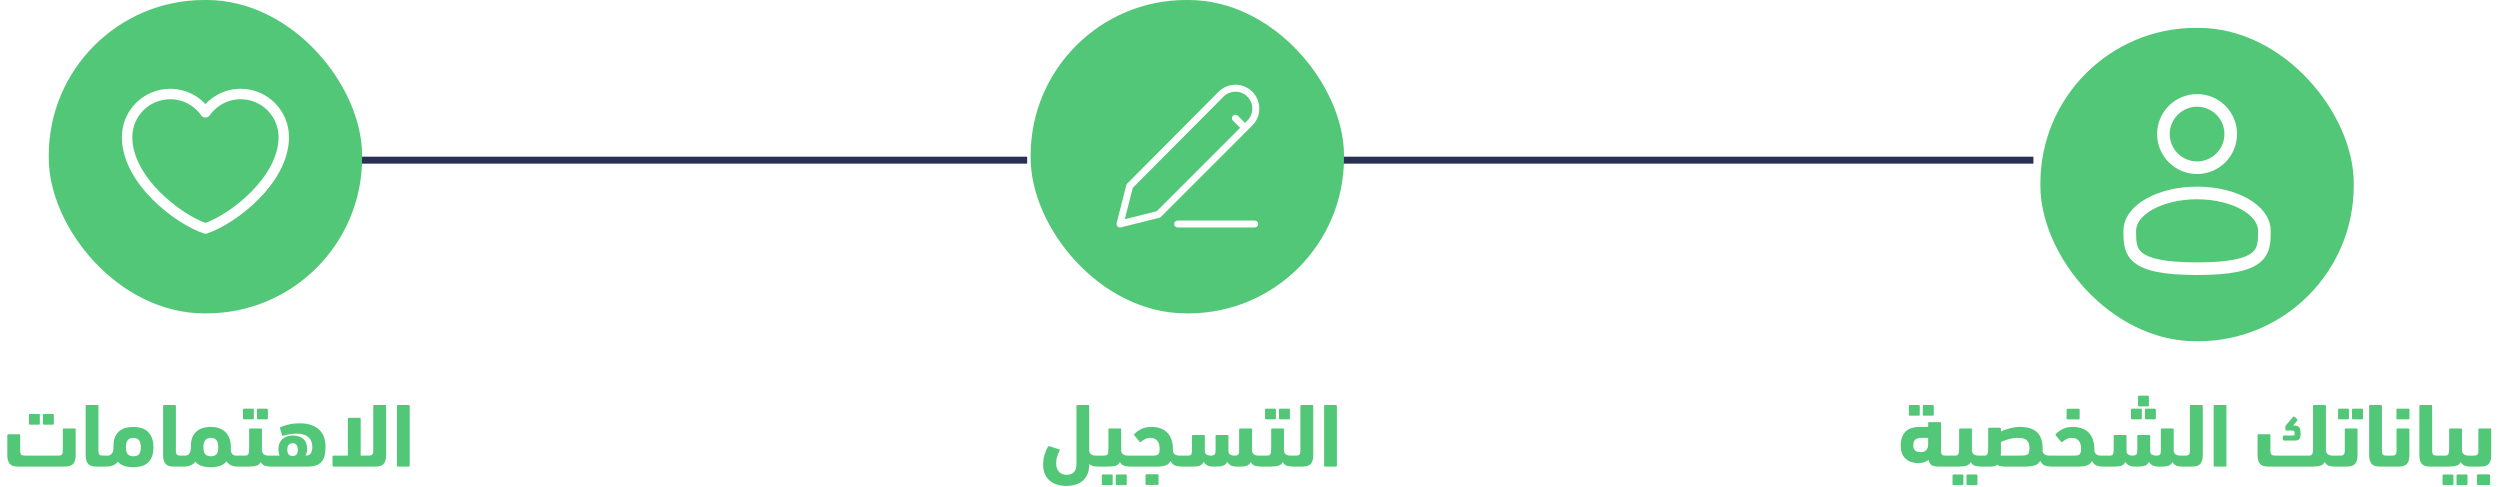 <svg width="359" height="70" viewBox="0 0 359 70" fill="none" xmlns="http://www.w3.org/2000/svg">
<path d="M192 23H292" stroke="#293056"/>
<path d="M51 23H147.5" stroke="#293056"/>
<path d="M274.244 59.694C274.157 59.694 274.114 59.651 274.114 59.564V58.29C274.114 58.203 274.157 58.16 274.244 58.16H275.544C275.63 58.16 275.674 58.203 275.674 58.29V59.564C275.674 59.651 275.63 59.694 275.544 59.694H274.244ZM276.246 59.694C276.159 59.694 276.116 59.651 276.116 59.564V58.29C276.116 58.203 276.159 58.16 276.246 58.16H277.559C277.645 58.16 277.689 58.203 277.689 58.29V59.564C277.689 59.651 277.645 59.694 277.559 59.694H276.246ZM276.883 61.306V60.747C276.883 60.66 276.926 60.617 277.013 60.617H278.599C278.685 60.617 278.729 60.66 278.729 60.747V64.738C278.729 64.998 278.776 65.18 278.872 65.284C278.976 65.379 279.136 65.427 279.353 65.427H279.756C280.102 65.427 280.276 65.691 280.276 66.22C280.276 66.523 280.232 66.731 280.146 66.844C280.068 66.948 279.938 67 279.756 67H278.404C277.979 67 277.645 66.935 277.403 66.805C277.169 66.666 277.013 66.411 276.935 66.038C276.744 66.194 276.523 66.311 276.272 66.389C276.02 66.467 275.756 66.506 275.479 66.506C275.141 66.506 274.816 66.458 274.504 66.363C274.2 66.268 273.932 66.12 273.698 65.921C273.464 65.722 273.277 65.462 273.139 65.141C273.009 64.82 272.944 64.43 272.944 63.971C272.944 63.451 273.017 63.022 273.165 62.684C273.321 62.337 273.52 62.064 273.763 61.865C274.014 61.657 274.296 61.514 274.608 61.436C274.928 61.349 275.253 61.306 275.583 61.306H276.883ZM275.804 64.933C276.133 64.933 276.393 64.842 276.584 64.66C276.783 64.469 276.883 64.175 276.883 63.776V62.879H275.843C275.513 62.879 275.249 62.957 275.05 63.113C274.85 63.269 274.751 63.555 274.751 63.971C274.751 64.326 274.85 64.578 275.05 64.725C275.249 64.864 275.5 64.933 275.804 64.933ZM280.514 69.665C280.428 69.665 280.384 69.622 280.384 69.535V68.261C280.384 68.174 280.428 68.131 280.514 68.131H281.814C281.901 68.131 281.944 68.174 281.944 68.261V69.535C281.944 69.622 281.901 69.665 281.814 69.665H280.514ZM282.516 69.665C282.43 69.665 282.386 69.622 282.386 69.535V68.261C282.386 68.174 282.43 68.131 282.516 68.131H283.829C283.916 68.131 283.959 68.174 283.959 68.261V69.535C283.959 69.622 283.916 69.665 283.829 69.665H282.516ZM281.333 61.657C281.333 61.57 281.377 61.527 281.463 61.527H283.036C283.123 61.527 283.166 61.57 283.166 61.657V64.725C283.184 64.942 283.275 65.115 283.439 65.245C283.613 65.366 283.851 65.427 284.154 65.427H284.453C284.627 65.427 284.757 65.488 284.843 65.609C284.93 65.73 284.973 65.93 284.973 66.207C284.973 66.736 284.8 67 284.453 67C284.124 67 283.838 66.961 283.595 66.883C283.353 66.805 283.149 66.627 282.984 66.35C282.846 66.627 282.638 66.805 282.36 66.883C282.092 66.961 281.719 67 281.242 67H279.903C279.73 67 279.6 66.948 279.513 66.844C279.427 66.731 279.383 66.528 279.383 66.233C279.383 65.938 279.427 65.73 279.513 65.609C279.591 65.488 279.721 65.427 279.903 65.427H280.709C280.987 65.427 281.16 65.349 281.229 65.193C281.299 65.028 281.333 64.751 281.333 64.361V61.657ZM285.5 61.553C285.5 61.466 285.544 61.423 285.63 61.423H287.203C287.29 61.423 287.333 61.466 287.333 61.553V61.943C287.732 61.77 288.165 61.622 288.633 61.501C289.101 61.371 289.591 61.306 290.102 61.306C291.16 61.306 291.961 61.557 292.507 62.06C293.053 62.563 293.326 63.356 293.326 64.439C293.326 64.491 293.326 64.543 293.326 64.595C293.326 64.647 293.322 64.695 293.313 64.738C293.331 64.946 293.426 65.115 293.599 65.245C293.773 65.366 294.011 65.427 294.314 65.427H294.6C294.774 65.427 294.904 65.488 294.99 65.609C295.077 65.73 295.12 65.93 295.12 66.207C295.12 66.736 294.947 67 294.6 67C294.228 67 293.903 66.948 293.625 66.844C293.357 66.731 293.144 66.51 292.988 66.181C292.798 66.51 292.52 66.731 292.156 66.844C291.801 66.948 291.324 67 290.726 67H288.217C288.087 67 287.949 67 287.801 67C287.663 66.991 287.528 66.978 287.398 66.961C287.268 66.944 287.151 66.918 287.047 66.883C286.943 66.848 286.87 66.796 286.826 66.727C286.679 66.848 286.51 66.926 286.319 66.961C286.129 66.987 285.89 67 285.604 67H284.447C284.274 67 284.144 66.948 284.057 66.844C283.971 66.731 283.927 66.523 283.927 66.22C283.927 65.891 283.966 65.678 284.044 65.583C284.122 65.479 284.257 65.427 284.447 65.427H284.967C285.097 65.427 285.197 65.401 285.266 65.349C285.344 65.288 285.396 65.21 285.422 65.115C285.457 65.02 285.479 64.903 285.487 64.764C285.496 64.625 285.5 64.474 285.5 64.309V61.553ZM289.751 62.879C289.318 62.879 288.889 62.94 288.464 63.061C288.048 63.182 287.671 63.317 287.333 63.464V64.92C287.333 65.015 287.329 65.106 287.32 65.193C287.32 65.271 287.316 65.349 287.307 65.427H289.881C290.202 65.427 290.462 65.418 290.661 65.401C290.869 65.384 291.03 65.34 291.142 65.271C291.255 65.202 291.329 65.093 291.363 64.946C291.407 64.799 291.428 64.595 291.428 64.335C291.428 64.101 291.402 63.893 291.35 63.711C291.298 63.529 291.207 63.377 291.077 63.256C290.956 63.126 290.787 63.031 290.57 62.97C290.354 62.909 290.081 62.879 289.751 62.879ZM296.892 60.227C296.805 60.227 296.762 60.184 296.762 60.097V58.823C296.762 58.736 296.805 58.693 296.892 58.693H298.504C298.59 58.693 298.634 58.736 298.634 58.823V60.097C298.634 60.184 298.59 60.227 298.504 60.227H296.892ZM295.189 62.346C295.492 62.043 295.834 61.796 296.216 61.605C296.606 61.406 297.078 61.306 297.633 61.306C298.205 61.306 298.686 61.388 299.076 61.553C299.474 61.718 299.795 61.947 300.038 62.242C300.289 62.528 300.471 62.87 300.584 63.269C300.696 63.659 300.753 64.084 300.753 64.543V64.751C300.779 64.959 300.87 65.124 301.026 65.245C301.19 65.366 301.424 65.427 301.728 65.427H302.027C302.2 65.427 302.33 65.488 302.417 65.609C302.503 65.73 302.547 65.93 302.547 66.207C302.547 66.736 302.373 67 302.027 67C301.663 67 301.346 66.952 301.078 66.857C300.809 66.753 300.588 66.536 300.415 66.207C300.241 66.519 299.994 66.731 299.674 66.844C299.362 66.948 298.989 67 298.556 67H294.604C294.43 67 294.3 66.944 294.214 66.831C294.127 66.71 294.084 66.51 294.084 66.233C294.084 65.956 294.123 65.752 294.201 65.622C294.279 65.492 294.413 65.427 294.604 65.427H297.828C298.036 65.427 298.205 65.414 298.335 65.388C298.465 65.353 298.564 65.301 298.634 65.232C298.712 65.154 298.764 65.054 298.79 64.933C298.824 64.803 298.842 64.643 298.842 64.452C298.842 64.235 298.82 64.032 298.777 63.841C298.733 63.65 298.66 63.486 298.556 63.347C298.452 63.2 298.313 63.087 298.14 63.009C297.975 62.922 297.767 62.879 297.516 62.879C297.238 62.879 296.991 62.935 296.775 63.048C296.558 63.152 296.359 63.286 296.177 63.451C296.116 63.512 296.055 63.516 295.995 63.464L295.228 62.541C295.15 62.463 295.137 62.398 295.189 62.346ZM309.908 67C309.57 67 309.293 66.939 309.076 66.818C308.868 66.688 308.708 66.519 308.595 66.311C308.474 66.58 308.288 66.762 308.036 66.857C307.794 66.952 307.46 67 307.035 67H306.528C306.19 67 305.913 66.939 305.696 66.818C305.48 66.688 305.315 66.519 305.202 66.311C305.081 66.588 304.899 66.775 304.656 66.87C304.414 66.957 304.071 67 303.629 67H302.069C301.896 67 301.766 66.952 301.679 66.857C301.593 66.753 301.549 66.558 301.549 66.272C301.549 65.969 301.593 65.752 301.679 65.622C301.757 65.492 301.887 65.427 302.069 65.427H302.94C303.192 65.427 303.352 65.366 303.421 65.245C303.491 65.115 303.525 64.881 303.525 64.543V62.593C303.525 62.506 303.569 62.463 303.655 62.463H305.241C305.328 62.463 305.371 62.506 305.371 62.593V64.725C305.371 65.002 305.458 65.189 305.631 65.284C305.805 65.379 305.995 65.427 306.203 65.427C306.368 65.427 306.498 65.41 306.593 65.375C306.697 65.34 306.771 65.288 306.814 65.219C306.858 65.15 306.884 65.059 306.892 64.946C306.91 64.825 306.918 64.677 306.918 64.504V62.593C306.918 62.506 306.962 62.463 307.048 62.463H308.634C308.721 62.463 308.764 62.506 308.764 62.593V64.712C308.764 65.007 308.851 65.202 309.024 65.297C309.206 65.384 309.41 65.427 309.635 65.427C309.8 65.427 309.926 65.41 310.012 65.375C310.099 65.34 310.164 65.288 310.207 65.219C310.251 65.141 310.277 65.046 310.285 64.933C310.294 64.812 310.298 64.664 310.298 64.491V61.657C310.298 61.57 310.342 61.527 310.428 61.527H312.014C312.101 61.527 312.144 61.57 312.144 61.657V64.725C312.162 64.942 312.253 65.115 312.417 65.245C312.591 65.366 312.829 65.427 313.132 65.427H313.431C313.605 65.427 313.735 65.488 313.821 65.609C313.908 65.73 313.951 65.93 313.951 66.207C313.951 66.736 313.778 67 313.431 67C313.102 67 312.816 66.961 312.573 66.883C312.331 66.805 312.127 66.627 311.962 66.35C311.841 66.601 311.663 66.775 311.429 66.87C311.195 66.957 310.927 67 310.623 67H309.908ZM306.138 60.214C306.052 60.214 306.008 60.171 306.008 60.084V58.81C306.008 58.723 306.052 58.68 306.138 58.68H307.438C307.525 58.68 307.568 58.723 307.568 58.81V60.084C307.568 60.171 307.525 60.214 307.438 60.214H306.138ZM308.14 60.214C308.054 60.214 308.01 60.171 308.01 60.084V58.81C308.01 58.723 308.054 58.68 308.14 58.68H309.453C309.54 58.68 309.583 58.723 309.583 58.81V60.084C309.583 60.171 309.54 60.214 309.453 60.214H308.14ZM307.152 58.355C307.066 58.355 307.022 58.312 307.022 58.225V56.951C307.022 56.864 307.066 56.821 307.152 56.821H308.452C308.539 56.821 308.582 56.864 308.582 56.951V58.225C308.582 58.312 308.539 58.355 308.452 58.355H307.152ZM313.393 67C313.219 67 313.089 66.97 313.003 66.909C312.916 66.848 312.873 66.727 312.873 66.545C312.873 66.441 312.886 66.324 312.912 66.194C312.929 66.064 312.959 65.943 313.003 65.83C313.037 65.717 313.089 65.622 313.159 65.544C313.219 65.466 313.297 65.427 313.393 65.427H313.848C314.064 65.427 314.22 65.379 314.316 65.284C314.42 65.18 314.472 64.998 314.472 64.738V58.29C314.472 58.203 314.515 58.16 314.602 58.16H316.188C316.274 58.16 316.318 58.203 316.318 58.29V65.362C316.318 65.925 316.201 66.341 315.967 66.61C315.733 66.87 315.343 67 314.797 67H313.393ZM319.713 66.87C319.713 66.957 319.669 67 319.583 67H318.01C317.923 67 317.88 66.957 317.88 66.87V58.29C317.88 58.203 317.923 58.16 318.01 58.16H319.583C319.669 58.16 319.713 58.203 319.713 58.29V66.87ZM332.155 58.29C332.155 58.203 332.198 58.16 332.285 58.16H333.871C333.957 58.16 334.001 58.203 334.001 58.29V64.725C334.018 64.942 334.109 65.115 334.274 65.245C334.447 65.366 334.685 65.427 334.989 65.427H335.275C335.448 65.427 335.578 65.488 335.665 65.609C335.751 65.73 335.795 65.93 335.795 66.207C335.795 66.736 335.621 67 335.275 67C334.954 67 334.672 66.961 334.43 66.883C334.187 66.805 333.983 66.627 333.819 66.35C333.68 66.61 333.481 66.783 333.221 66.87C332.961 66.957 332.597 67 332.129 67H325.707C325.161 67 324.771 66.87 324.537 66.61C324.303 66.341 324.186 65.925 324.186 65.362V62.489C324.186 62.402 324.229 62.359 324.316 62.359H325.902C325.988 62.359 326.032 62.402 326.032 62.489V64.738C326.032 64.903 326.049 65.033 326.084 65.128C326.127 65.215 326.188 65.284 326.266 65.336C326.352 65.379 326.452 65.405 326.565 65.414C326.686 65.423 326.825 65.427 326.981 65.427H331.518C331.795 65.427 331.968 65.353 332.038 65.206C332.116 65.05 332.155 64.777 332.155 64.387V58.29ZM329.282 61.111H329.503C329.815 61.111 330.036 61.193 330.166 61.358C330.296 61.523 330.361 61.77 330.361 62.099V62.372C330.361 62.71 330.296 62.944 330.166 63.074C330.036 63.195 329.841 63.256 329.581 63.256H327.956C327.869 63.256 327.826 63.213 327.826 63.126V62.671C327.826 62.584 327.869 62.541 327.956 62.541H329.243C329.364 62.541 329.438 62.524 329.464 62.489C329.498 62.446 329.516 62.372 329.516 62.268C329.516 62.069 329.49 61.947 329.438 61.904C329.386 61.852 329.269 61.826 329.087 61.826H328.359C328.237 61.826 328.177 61.765 328.177 61.644V61.254C328.177 61.193 328.194 61.146 328.229 61.111C328.263 61.076 328.289 61.046 328.307 61.02L329.269 59.876C329.312 59.833 329.351 59.815 329.386 59.824C329.429 59.824 329.459 59.833 329.477 59.85C329.52 59.885 329.572 59.924 329.633 59.967C329.693 60.01 329.745 60.058 329.789 60.11C329.841 60.153 329.875 60.201 329.893 60.253C329.919 60.296 329.914 60.344 329.88 60.396L329.282 61.111ZM335.877 60.214C335.791 60.214 335.747 60.171 335.747 60.084V58.81C335.747 58.723 335.791 58.68 335.877 58.68H337.177C337.264 58.68 337.307 58.723 337.307 58.81V60.084C337.307 60.171 337.264 60.214 337.177 60.214H335.877ZM337.879 60.214C337.793 60.214 337.749 60.171 337.749 60.084V58.81C337.749 58.723 337.793 58.68 337.879 58.68H339.192C339.279 58.68 339.322 58.723 339.322 58.81V60.084C339.322 60.171 339.279 60.214 339.192 60.214H337.879ZM335.279 67C335.106 67 334.976 66.948 334.889 66.844C334.803 66.731 334.759 66.536 334.759 66.259C334.759 65.704 334.933 65.427 335.279 65.427H336.085C336.302 65.427 336.458 65.379 336.553 65.284C336.657 65.18 336.709 64.998 336.709 64.738V61.657C336.709 61.57 336.753 61.527 336.839 61.527H338.412C338.499 61.527 338.542 61.57 338.542 61.657V65.362C338.542 65.925 338.425 66.341 338.191 66.61C337.957 66.87 337.567 67 337.021 67H335.279ZM340.211 58.29C340.211 58.203 340.254 58.16 340.341 58.16H341.914C342 58.16 342.044 58.203 342.044 58.29V64.738C342.044 64.998 342.091 65.18 342.187 65.284C342.291 65.379 342.451 65.427 342.668 65.427H343.019C343.192 65.427 343.322 65.492 343.409 65.622C343.495 65.743 343.539 65.951 343.539 66.246C343.539 66.558 343.495 66.762 343.409 66.857C343.331 66.952 343.201 67 343.019 67H341.732C341.186 67 340.796 66.87 340.562 66.61C340.328 66.341 340.211 65.925 340.211 65.362V58.29ZM344.258 60.214C344.172 60.214 344.128 60.171 344.128 60.084V58.81C344.128 58.723 344.172 58.68 344.258 58.68H345.87C345.957 58.68 346 58.723 346 58.81V60.084C346 60.171 345.957 60.214 345.87 60.214H344.258ZM343.062 67C342.889 67 342.759 66.97 342.672 66.909C342.586 66.848 342.542 66.727 342.542 66.545C342.542 66.441 342.555 66.324 342.581 66.194C342.599 66.064 342.629 65.943 342.672 65.83C342.707 65.717 342.759 65.622 342.828 65.544C342.889 65.466 342.967 65.427 343.062 65.427H343.517C343.734 65.427 343.89 65.379 343.985 65.284C344.089 65.18 344.141 64.998 344.141 64.738V61.657C344.141 61.57 344.185 61.527 344.271 61.527H345.857C345.944 61.527 345.987 61.57 345.987 61.657V65.362C345.987 65.925 345.87 66.341 345.636 66.61C345.402 66.87 345.012 67 344.466 67H343.062ZM347.422 58.29C347.422 58.203 347.465 58.16 347.552 58.16H349.125C349.211 58.16 349.255 58.203 349.255 58.29V64.738C349.255 64.998 349.302 65.18 349.398 65.284C349.502 65.379 349.662 65.427 349.879 65.427H350.23C350.403 65.427 350.533 65.492 350.62 65.622C350.706 65.743 350.75 65.951 350.75 66.246C350.75 66.558 350.706 66.762 350.62 66.857C350.542 66.952 350.412 67 350.23 67H348.943C348.397 67 348.007 66.87 347.773 66.61C347.539 66.341 347.422 65.925 347.422 65.362V58.29ZM350.884 69.665C350.798 69.665 350.754 69.622 350.754 69.535V68.261C350.754 68.174 350.798 68.131 350.884 68.131H352.184C352.271 68.131 352.314 68.174 352.314 68.261V69.535C352.314 69.622 352.271 69.665 352.184 69.665H350.884ZM352.886 69.665C352.8 69.665 352.756 69.622 352.756 69.535V68.261C352.756 68.174 352.8 68.131 352.886 68.131H354.199C354.286 68.131 354.329 68.174 354.329 68.261V69.535C354.329 69.622 354.286 69.665 354.199 69.665H352.886ZM351.703 61.657C351.703 61.57 351.747 61.527 351.833 61.527H353.406C353.493 61.527 353.536 61.57 353.536 61.657V64.725C353.554 64.942 353.645 65.115 353.809 65.245C353.983 65.366 354.221 65.427 354.524 65.427H354.823C354.997 65.427 355.127 65.488 355.213 65.609C355.3 65.73 355.343 65.93 355.343 66.207C355.343 66.736 355.17 67 354.823 67C354.494 67 354.208 66.961 353.965 66.883C353.723 66.805 353.519 66.627 353.354 66.35C353.216 66.627 353.008 66.805 352.73 66.883C352.462 66.961 352.089 67 351.612 67H350.273C350.1 67 349.97 66.948 349.883 66.844C349.797 66.731 349.753 66.528 349.753 66.233C349.753 65.938 349.797 65.73 349.883 65.609C349.961 65.488 350.091 65.427 350.273 65.427H351.079C351.357 65.427 351.53 65.349 351.599 65.193C351.669 65.028 351.703 64.751 351.703 64.361V61.657ZM355.831 69.652C355.745 69.652 355.701 69.609 355.701 69.522V68.248C355.701 68.161 355.745 68.118 355.831 68.118H357.443C357.53 68.118 357.573 68.161 357.573 68.248V69.522C357.573 69.609 357.53 69.652 357.443 69.652H355.831ZM354.817 67C354.644 67 354.514 66.97 354.427 66.909C354.341 66.848 354.297 66.727 354.297 66.545C354.297 66.441 354.31 66.324 354.336 66.194C354.354 66.064 354.384 65.943 354.427 65.83C354.462 65.717 354.514 65.622 354.583 65.544C354.644 65.466 354.722 65.427 354.817 65.427H355.272C355.489 65.427 355.645 65.379 355.74 65.284C355.844 65.18 355.896 64.998 355.896 64.738V61.657C355.896 61.57 355.94 61.527 356.026 61.527H357.612C357.699 61.527 357.742 61.57 357.742 61.657V65.362C357.742 65.925 357.625 66.341 357.391 66.61C357.157 66.87 356.767 67 356.221 67H354.817Z" fill="#51C777"/>
<path d="M156.41 66.714C156.41 67.26 156.323 67.724 156.15 68.105C155.985 68.495 155.755 68.811 155.461 69.054C155.166 69.305 154.815 69.487 154.408 69.6C154.009 69.721 153.58 69.782 153.121 69.782C152.67 69.782 152.241 69.721 151.834 69.6C151.435 69.487 151.084 69.305 150.781 69.054C150.477 68.811 150.235 68.491 150.053 68.092C149.879 67.702 149.793 67.234 149.793 66.688C149.793 66.255 149.853 65.817 149.975 65.375C150.105 64.924 150.282 64.504 150.508 64.114C150.542 64.062 150.607 64.049 150.703 64.075L152.107 64.53C152.15 64.547 152.172 64.573 152.172 64.608C152.18 64.634 152.176 64.664 152.159 64.699C152.037 64.942 151.925 65.215 151.821 65.518C151.717 65.821 151.665 66.164 151.665 66.545C151.665 66.848 151.708 67.104 151.795 67.312C151.881 67.52 151.994 67.689 152.133 67.819C152.28 67.949 152.44 68.04 152.614 68.092C152.796 68.153 152.978 68.183 153.16 68.183C153.602 68.183 153.948 68.057 154.2 67.806C154.451 67.555 154.577 67.165 154.577 66.636V58.29C154.577 58.203 154.62 58.16 154.707 58.16H156.28C156.366 58.16 156.41 58.203 156.41 58.29V64.725C156.427 64.942 156.518 65.115 156.683 65.245C156.856 65.366 157.094 65.427 157.398 65.427H157.697C157.87 65.427 158 65.488 158.087 65.609C158.173 65.73 158.217 65.93 158.217 66.207C158.217 66.736 158.043 67 157.697 67C157.419 67 157.177 66.978 156.969 66.935C156.761 66.883 156.574 66.77 156.41 66.597V66.714ZM158.352 69.665C158.265 69.665 158.222 69.622 158.222 69.535V68.261C158.222 68.174 158.265 68.131 158.352 68.131H159.652C159.738 68.131 159.782 68.174 159.782 68.261V69.535C159.782 69.622 159.738 69.665 159.652 69.665H158.352ZM160.354 69.665C160.267 69.665 160.224 69.622 160.224 69.535V68.261C160.224 68.174 160.267 68.131 160.354 68.131H161.667C161.753 68.131 161.797 68.174 161.797 68.261V69.535C161.797 69.622 161.753 69.665 161.667 69.665H160.354ZM159.171 61.657C159.171 61.57 159.214 61.527 159.301 61.527H160.874C160.96 61.527 161.004 61.57 161.004 61.657V64.725C161.021 64.942 161.112 65.115 161.277 65.245C161.45 65.366 161.688 65.427 161.992 65.427H162.291C162.464 65.427 162.594 65.488 162.681 65.609C162.767 65.73 162.811 65.93 162.811 66.207C162.811 66.736 162.637 67 162.291 67C161.961 67 161.675 66.961 161.433 66.883C161.19 66.805 160.986 66.627 160.822 66.35C160.683 66.627 160.475 66.805 160.198 66.883C159.929 66.961 159.556 67 159.08 67H157.741C157.567 67 157.437 66.948 157.351 66.844C157.264 66.731 157.221 66.528 157.221 66.233C157.221 65.938 157.264 65.73 157.351 65.609C157.429 65.488 157.559 65.427 157.741 65.427H158.547C158.824 65.427 158.997 65.349 159.067 65.193C159.136 65.028 159.171 64.751 159.171 64.361V61.657ZM162.87 62.346C163.173 62.043 163.515 61.796 163.897 61.605C164.287 61.406 164.759 61.306 165.314 61.306C165.886 61.306 166.367 61.388 166.757 61.553C167.155 61.718 167.476 61.947 167.719 62.242C167.97 62.528 168.152 62.87 168.265 63.269C168.377 63.659 168.434 64.084 168.434 64.543V64.751C168.46 64.959 168.551 65.124 168.707 65.245C168.871 65.366 169.105 65.427 169.409 65.427H169.708C169.881 65.427 170.011 65.488 170.098 65.609C170.184 65.73 170.228 65.93 170.228 66.207C170.228 66.736 170.054 67 169.708 67C169.344 67 169.027 66.952 168.759 66.857C168.49 66.753 168.269 66.536 168.096 66.207C167.922 66.519 167.675 66.731 167.355 66.844C167.043 66.948 166.67 67 166.237 67H162.285C162.111 67 161.981 66.944 161.895 66.831C161.808 66.71 161.765 66.51 161.765 66.233C161.765 65.956 161.804 65.752 161.882 65.622C161.96 65.492 162.094 65.427 162.285 65.427H165.509C165.717 65.427 165.886 65.414 166.016 65.388C166.146 65.353 166.245 65.301 166.315 65.232C166.393 65.154 166.445 65.054 166.471 64.933C166.505 64.803 166.523 64.643 166.523 64.452C166.523 64.235 166.501 64.032 166.458 63.841C166.414 63.65 166.341 63.486 166.237 63.347C166.133 63.2 165.994 63.087 165.821 63.009C165.656 62.922 165.448 62.879 165.197 62.879C164.919 62.879 164.672 62.935 164.456 63.048C164.239 63.152 164.04 63.286 163.858 63.451C163.797 63.512 163.736 63.516 163.676 63.464L162.909 62.541C162.831 62.463 162.818 62.398 162.87 62.346ZM164.625 69.639C164.538 69.639 164.495 69.596 164.495 69.509V68.235C164.495 68.148 164.538 68.105 164.625 68.105H166.237C166.323 68.105 166.367 68.148 166.367 68.235V69.509C166.367 69.596 166.323 69.639 166.237 69.639H164.625ZM177.55 67C177.212 67 176.935 66.939 176.718 66.818C176.51 66.688 176.35 66.519 176.237 66.311C176.116 66.58 175.93 66.762 175.678 66.857C175.436 66.952 175.102 67 174.677 67H174.17C173.832 67 173.555 66.939 173.338 66.818C173.122 66.688 172.957 66.519 172.844 66.311C172.723 66.588 172.541 66.775 172.298 66.87C172.056 66.957 171.713 67 171.271 67H169.711C169.538 67 169.408 66.952 169.321 66.857C169.235 66.753 169.191 66.558 169.191 66.272C169.191 65.969 169.235 65.752 169.321 65.622C169.399 65.492 169.529 65.427 169.711 65.427H170.582C170.834 65.427 170.994 65.366 171.063 65.245C171.133 65.115 171.167 64.881 171.167 64.543V62.593C171.167 62.506 171.211 62.463 171.297 62.463H172.883C172.97 62.463 173.013 62.506 173.013 62.593V64.725C173.013 65.002 173.1 65.189 173.273 65.284C173.447 65.379 173.637 65.427 173.845 65.427C174.01 65.427 174.14 65.41 174.235 65.375C174.339 65.34 174.413 65.288 174.456 65.219C174.5 65.15 174.526 65.059 174.534 64.946C174.552 64.825 174.56 64.677 174.56 64.504V62.593C174.56 62.506 174.604 62.463 174.69 62.463H176.276C176.363 62.463 176.406 62.506 176.406 62.593V64.712C176.406 65.007 176.493 65.202 176.666 65.297C176.848 65.384 177.052 65.427 177.277 65.427C177.442 65.427 177.568 65.41 177.654 65.375C177.741 65.34 177.806 65.288 177.849 65.219C177.893 65.141 177.919 65.046 177.927 64.933C177.936 64.812 177.94 64.664 177.94 64.491V61.657C177.94 61.57 177.984 61.527 178.07 61.527H179.656C179.743 61.527 179.786 61.57 179.786 61.657V64.725C179.804 64.942 179.895 65.115 180.059 65.245C180.233 65.366 180.471 65.427 180.774 65.427H181.073C181.247 65.427 181.377 65.488 181.463 65.609C181.55 65.73 181.593 65.93 181.593 66.207C181.593 66.736 181.42 67 181.073 67C180.744 67 180.458 66.961 180.215 66.883C179.973 66.805 179.769 66.627 179.604 66.35C179.483 66.601 179.305 66.775 179.071 66.87C178.837 66.957 178.569 67 178.265 67H177.55ZM181.789 60.214C181.702 60.214 181.659 60.171 181.659 60.084V58.81C181.659 58.723 181.702 58.68 181.789 58.68H183.089C183.175 58.68 183.219 58.723 183.219 58.81V60.084C183.219 60.171 183.175 60.214 183.089 60.214H181.789ZM183.791 60.214C183.704 60.214 183.661 60.171 183.661 60.084V58.81C183.661 58.723 183.704 58.68 183.791 58.68H185.104C185.19 58.68 185.234 58.723 185.234 58.81V60.084C185.234 60.171 185.19 60.214 185.104 60.214H183.791ZM182.543 61.657C182.543 61.57 182.586 61.527 182.673 61.527H184.246C184.332 61.527 184.376 61.57 184.376 61.657V64.725C184.393 64.942 184.484 65.115 184.649 65.245C184.822 65.366 185.06 65.427 185.364 65.427H185.663C185.836 65.427 185.966 65.488 186.053 65.609C186.139 65.73 186.183 65.93 186.183 66.207C186.183 66.736 186.009 67 185.663 67C185.333 67 185.047 66.961 184.805 66.883C184.562 66.805 184.358 66.627 184.194 66.35C184.055 66.627 183.847 66.805 183.57 66.883C183.301 66.961 182.928 67 182.452 67H181.113C180.939 67 180.809 66.948 180.723 66.844C180.636 66.731 180.593 66.528 180.593 66.233C180.593 65.938 180.636 65.73 180.723 65.609C180.801 65.488 180.931 65.427 181.113 65.427H181.919C182.196 65.427 182.369 65.349 182.439 65.193C182.508 65.028 182.543 64.751 182.543 64.361V61.657ZM185.657 67C185.483 67 185.353 66.97 185.267 66.909C185.18 66.848 185.137 66.727 185.137 66.545C185.137 66.441 185.15 66.324 185.176 66.194C185.193 66.064 185.223 65.943 185.267 65.83C185.301 65.717 185.353 65.622 185.423 65.544C185.483 65.466 185.561 65.427 185.657 65.427H186.112C186.328 65.427 186.484 65.379 186.58 65.284C186.684 65.18 186.736 64.998 186.736 64.738V58.29C186.736 58.203 186.779 58.16 186.866 58.16H188.452C188.538 58.16 188.582 58.203 188.582 58.29V65.362C188.582 65.925 188.465 66.341 188.231 66.61C187.997 66.87 187.607 67 187.061 67H185.657ZM191.977 66.87C191.977 66.957 191.933 67 191.847 67H190.274C190.187 67 190.144 66.957 190.144 66.87V58.29C190.144 58.203 190.187 58.16 190.274 58.16H191.847C191.933 58.16 191.977 58.203 191.977 58.29V66.87Z" fill="#51C777"/>
<rect x="7" width="45" height="45" rx="22.33" fill="#51C777"/>
<path d="M24.438 13.5C21.02 13.5 18.25 16.27 18.25 19.688C18.25 25.875 25.562 31.5 29.5 32.808C33.438 31.5 40.75 25.875 40.75 19.688C40.75 16.27 37.98 13.5 34.562 13.5C32.47 13.5 30.619 14.539 29.5 16.129C28.929 15.316 28.172 14.653 27.29 14.195C26.409 13.738 25.43 13.499 24.438 13.5Z" stroke="white" stroke-width="1.5" stroke-linecap="round" stroke-linejoin="round"/>
<path d="M8.383 65.427C8.609 65.427 8.769 65.379 8.864 65.284C8.968 65.18 9.02 64.998 9.02 64.738V61.657C9.02 61.57 9.064 61.527 9.15 61.527H10.736C10.823 61.527 10.866 61.57 10.866 61.657V65.362C10.866 65.925 10.749 66.341 10.515 66.61C10.281 66.87 9.883 67 9.319 67H2.572C2.026 67 1.636 66.87 1.402 66.61C1.168 66.341 1.051 65.925 1.051 65.362V62.489C1.051 62.402 1.095 62.359 1.181 62.359H2.767C2.854 62.359 2.897 62.402 2.897 62.489V64.738C2.897 64.998 2.945 65.18 3.04 65.284C3.144 65.379 3.305 65.427 3.521 65.427H8.383ZM4.288 60.981C4.202 60.981 4.158 60.938 4.158 60.851V59.577C4.158 59.49 4.202 59.447 4.288 59.447H5.588C5.675 59.447 5.718 59.49 5.718 59.577V60.851C5.718 60.938 5.675 60.981 5.588 60.981H4.288ZM6.29 60.981C6.204 60.981 6.16 60.938 6.16 60.851V59.577C6.16 59.49 6.204 59.447 6.29 59.447H7.603C7.69 59.447 7.733 59.49 7.733 59.577V60.851C7.733 60.938 7.69 60.981 7.603 60.981H6.29ZM12.302 58.29C12.302 58.203 12.345 58.16 12.432 58.16H14.005C14.092 58.16 14.135 58.203 14.135 58.29V64.738C14.135 64.998 14.183 65.18 14.278 65.284C14.382 65.379 14.542 65.427 14.759 65.427H15.11C15.283 65.427 15.413 65.492 15.5 65.622C15.587 65.743 15.63 65.951 15.63 66.246C15.63 66.558 15.587 66.762 15.5 66.857C15.422 66.952 15.292 67 15.11 67H13.823C13.277 67 12.887 66.87 12.653 66.61C12.419 66.341 12.302 65.925 12.302 65.362V58.29ZM19.158 67.091C18.698 67.091 18.274 67.035 17.884 66.922C17.502 66.801 17.182 66.593 16.922 66.298C16.8 66.471 16.657 66.606 16.493 66.701C16.337 66.788 16.176 66.857 16.012 66.909C15.847 66.952 15.687 66.978 15.531 66.987C15.375 66.996 15.236 67 15.115 67C14.941 67 14.811 66.944 14.725 66.831C14.638 66.718 14.595 66.519 14.595 66.233C14.595 65.93 14.638 65.722 14.725 65.609C14.803 65.488 14.933 65.427 15.115 65.427H15.492C15.682 65.427 15.86 65.345 16.025 65.18C16.189 65.015 16.28 64.708 16.298 64.257V63.997C16.298 63.486 16.376 63.057 16.532 62.71C16.696 62.363 16.909 62.086 17.169 61.878C17.437 61.67 17.741 61.523 18.079 61.436C18.425 61.349 18.785 61.306 19.158 61.306C19.539 61.306 19.903 61.354 20.25 61.449C20.596 61.544 20.9 61.705 21.16 61.93C21.428 62.155 21.641 62.459 21.797 62.84C21.953 63.213 22.031 63.685 22.031 64.257C22.031 64.786 21.957 65.232 21.81 65.596C21.662 65.96 21.459 66.255 21.199 66.48C20.947 66.697 20.644 66.853 20.289 66.948C19.942 67.043 19.565 67.091 19.158 67.091ZM19.158 62.879C18.438 62.879 18.079 63.317 18.079 64.192C18.079 64.686 18.17 65.033 18.352 65.232C18.534 65.423 18.802 65.518 19.158 65.518C19.522 65.518 19.79 65.423 19.964 65.232C20.137 65.033 20.224 64.686 20.224 64.192C20.224 63.317 19.868 62.879 19.158 62.879ZM23.423 58.29C23.423 58.203 23.466 58.16 23.553 58.16H25.126C25.213 58.16 25.256 58.203 25.256 58.29V64.738C25.256 64.998 25.304 65.18 25.399 65.284C25.503 65.379 25.663 65.427 25.88 65.427H26.231C26.404 65.427 26.534 65.492 26.621 65.622C26.708 65.743 26.751 65.951 26.751 66.246C26.751 66.558 26.708 66.762 26.621 66.857C26.543 66.952 26.413 67 26.231 67H24.944C24.398 67 24.008 66.87 23.774 66.61C23.54 66.341 23.423 65.925 23.423 65.362V58.29ZM30.279 67.091C29.82 67.091 29.395 67.035 29.005 66.922C28.623 66.801 28.303 66.593 28.043 66.298C27.948 66.454 27.822 66.58 27.666 66.675C27.51 66.77 27.345 66.844 27.172 66.896C27.007 66.939 26.843 66.97 26.678 66.987C26.513 66.996 26.366 67 26.236 67C26.062 67 25.933 66.944 25.846 66.831C25.759 66.718 25.716 66.519 25.716 66.233C25.716 65.938 25.755 65.73 25.833 65.609C25.911 65.488 26.045 65.427 26.236 65.427H26.613C26.812 65.427 26.99 65.345 27.146 65.18C27.311 65.015 27.401 64.708 27.419 64.257V63.997C27.419 63.13 27.666 62.467 28.16 62.008C28.654 61.54 29.36 61.306 30.279 61.306C31.154 61.306 31.852 61.553 32.372 62.047C32.892 62.532 33.152 63.269 33.152 64.257C33.152 64.318 33.148 64.378 33.139 64.439C33.139 64.491 33.139 64.543 33.139 64.595C33.156 64.881 33.239 65.093 33.386 65.232C33.533 65.362 33.719 65.427 33.945 65.427H34.322C34.495 65.427 34.625 65.488 34.712 65.609C34.798 65.73 34.842 65.93 34.842 66.207C34.842 66.736 34.669 67 34.322 67C34.166 67 34.005 66.996 33.841 66.987C33.676 66.97 33.516 66.935 33.36 66.883C33.204 66.831 33.056 66.757 32.918 66.662C32.779 66.558 32.658 66.419 32.554 66.246C32.294 66.558 31.965 66.779 31.566 66.909C31.176 67.03 30.747 67.091 30.279 67.091ZM30.279 62.879C29.568 62.879 29.213 63.317 29.213 64.192C29.213 64.686 29.299 65.033 29.473 65.232C29.655 65.423 29.924 65.518 30.279 65.518C30.643 65.518 30.912 65.423 31.085 65.232C31.258 65.033 31.345 64.686 31.345 64.192C31.345 63.317 30.989 62.879 30.279 62.879ZM35.025 60.214C34.938 60.214 34.895 60.171 34.895 60.084V58.81C34.895 58.723 34.938 58.68 35.025 58.68H36.325C36.412 58.68 36.455 58.723 36.455 58.81V60.084C36.455 60.171 36.412 60.214 36.325 60.214H35.025ZM37.027 60.214C36.94 60.214 36.897 60.171 36.897 60.084V58.81C36.897 58.723 36.94 58.68 37.027 58.68H38.34C38.427 58.68 38.47 58.723 38.47 58.81V60.084C38.47 60.171 38.427 60.214 38.34 60.214H37.027ZM35.779 61.657C35.779 61.57 35.822 61.527 35.909 61.527H37.482C37.569 61.527 37.612 61.57 37.612 61.657V64.725C37.629 64.942 37.72 65.115 37.885 65.245C38.058 65.366 38.297 65.427 38.6 65.427H38.899C39.072 65.427 39.202 65.488 39.289 65.609C39.376 65.73 39.419 65.93 39.419 66.207C39.419 66.736 39.246 67 38.899 67C38.57 67 38.284 66.961 38.041 66.883C37.798 66.805 37.595 66.627 37.43 66.35C37.291 66.627 37.083 66.805 36.806 66.883C36.537 66.961 36.165 67 35.688 67H34.349C34.176 67 34.046 66.948 33.959 66.844C33.872 66.731 33.829 66.528 33.829 66.233C33.829 65.938 33.872 65.73 33.959 65.609C34.037 65.488 34.167 65.427 34.349 65.427H35.155C35.432 65.427 35.606 65.349 35.675 65.193C35.744 65.028 35.779 64.751 35.779 64.361V61.657ZM38.893 67C38.72 67 38.59 66.944 38.503 66.831C38.416 66.71 38.373 66.51 38.373 66.233C38.373 65.947 38.416 65.743 38.503 65.622C38.581 65.492 38.711 65.427 38.893 65.427H40.167C40.046 65.167 39.985 64.864 39.985 64.517C39.985 64.162 40.041 63.858 40.154 63.607C40.275 63.356 40.427 63.152 40.609 62.996C40.8 62.84 41.016 62.727 41.259 62.658C41.502 62.58 41.753 62.541 42.013 62.541C42.663 62.541 43.174 62.701 43.547 63.022C43.92 63.334 44.106 63.832 44.106 64.517C44.106 64.699 44.08 64.868 44.028 65.024C43.985 65.171 43.933 65.306 43.872 65.427C44.262 65.427 44.522 65.31 44.652 65.076C44.782 64.833 44.847 64.539 44.847 64.192C44.847 63.854 44.791 63.564 44.678 63.321C44.574 63.078 44.422 62.879 44.223 62.723C44.032 62.567 43.798 62.454 43.521 62.385C43.252 62.307 42.953 62.268 42.624 62.268C42.329 62.268 42.017 62.294 41.688 62.346C41.367 62.389 41.051 62.459 40.739 62.554C40.704 62.571 40.661 62.584 40.609 62.593C40.557 62.602 40.522 62.58 40.505 62.528L40.232 61.553C40.215 61.501 40.206 61.458 40.206 61.423C40.215 61.38 40.249 61.345 40.31 61.319C40.735 61.154 41.151 61.024 41.558 60.929C41.974 60.834 42.464 60.786 43.027 60.786C43.755 60.786 44.357 60.886 44.834 61.085C45.319 61.276 45.701 61.531 45.978 61.852C46.264 62.173 46.463 62.532 46.576 62.931C46.689 63.33 46.745 63.737 46.745 64.153C46.745 64.638 46.702 65.063 46.615 65.427C46.528 65.782 46.381 66.077 46.173 66.311C45.974 66.545 45.705 66.718 45.367 66.831C45.038 66.944 44.626 67 44.132 67H38.893ZM42.026 63.646C41.783 63.646 41.593 63.728 41.454 63.893C41.324 64.049 41.259 64.274 41.259 64.569C41.259 64.872 41.32 65.098 41.441 65.245C41.562 65.384 41.731 65.462 41.948 65.479H42.091C42.316 65.462 42.485 65.384 42.598 65.245C42.711 65.098 42.767 64.872 42.767 64.569C42.767 64.274 42.702 64.049 42.572 63.893C42.451 63.728 42.269 63.646 42.026 63.646ZM51.794 65.427H52.977C53.194 65.427 53.349 65.379 53.445 65.284C53.549 65.18 53.601 64.998 53.601 64.738V58.29C53.601 58.203 53.644 58.16 53.731 58.16H55.317C55.404 58.16 55.447 58.203 55.447 58.29V65.362C55.447 65.925 55.33 66.341 55.096 66.61C54.862 66.87 54.472 67 53.926 67H47.881C47.794 67 47.751 66.957 47.751 66.87V65.557C47.751 65.47 47.794 65.427 47.881 65.427H49.948V60.123C49.948 60.036 49.991 59.993 50.078 59.993H51.664C51.751 59.993 51.794 60.036 51.794 60.123V65.427ZM58.835 66.87C58.835 66.957 58.792 67 58.705 67H57.132C57.045 67 57.002 66.957 57.002 66.87V58.29C57.002 58.203 57.045 58.16 57.132 58.16H58.705C58.792 58.16 58.835 58.203 58.835 58.29V66.87Z" fill="#51C777"/>
<rect x="148" width="45" height="45" rx="22.33" fill="#51C777"/>
<path d="M169.119 32.167H180.167M177.405 16.976L178.786 18.357M179.476 13.524C179.748 13.796 179.964 14.119 180.111 14.474C180.259 14.83 180.334 15.21 180.334 15.595C180.334 15.98 180.259 16.361 180.111 16.716C179.964 17.072 179.748 17.395 179.476 17.667L166.357 30.786L160.833 32.167L162.214 26.72L175.339 13.529C175.856 13.009 176.55 12.703 177.283 12.671C178.015 12.639 178.733 12.884 179.294 13.357L179.476 13.524Z" stroke="white" stroke-linecap="round" stroke-linejoin="round"/>
<g filter="url(#filter0_d_71_7156)">
<rect x="293" width="45" height="45" rx="22.33" fill="#51C777"/>
<path fill-rule="evenodd" clip-rule="evenodd" d="M315.5 9.51C313.978 9.51 312.518 10.115 311.441 11.191C310.365 12.268 309.76 13.728 309.76 15.25C309.76 16.772 310.365 18.232 311.441 19.308C312.518 20.385 313.978 20.99 315.5 20.99C317.022 20.99 318.482 20.385 319.558 19.308C320.635 18.232 321.24 16.772 321.24 15.25C321.24 13.728 320.635 12.268 319.558 11.191C318.482 10.115 317.022 9.51 315.5 9.51ZM311.573 15.25C311.573 14.209 311.987 13.21 312.723 12.473C313.46 11.737 314.458 11.323 315.5 11.323C316.542 11.323 317.54 11.737 318.277 12.473C319.013 13.21 319.427 14.209 319.427 15.25C319.427 16.291 319.013 17.29 318.277 18.027C317.54 18.763 316.542 19.177 315.5 19.177C314.458 19.177 313.46 18.763 312.723 18.027C311.987 17.29 311.573 16.291 311.573 15.25ZM315.5 22.802C312.705 22.802 310.129 23.438 308.221 24.511C306.341 25.569 304.927 27.171 304.927 29.146V29.269C304.926 30.673 304.925 32.435 306.47 33.694C307.23 34.313 308.295 34.754 309.733 35.044C311.173 35.336 313.052 35.49 315.5 35.49C317.948 35.49 319.826 35.336 321.269 35.044C322.706 34.754 323.77 34.313 324.531 33.694C326.077 32.435 326.074 30.673 326.073 29.269V29.146C326.073 27.171 324.659 25.569 322.78 24.511C320.871 23.438 318.296 22.802 315.5 22.802ZM306.74 29.146C306.74 28.117 307.491 27.001 309.109 26.091C310.699 25.197 312.956 24.615 315.501 24.615C318.044 24.615 320.301 25.197 321.891 26.091C323.51 27.001 324.26 28.117 324.26 29.146C324.26 30.726 324.212 31.616 323.386 32.288C322.938 32.652 322.189 33.009 320.908 33.267C319.631 33.526 317.885 33.677 315.5 33.677C313.115 33.677 311.367 33.526 310.091 33.267C308.811 33.009 308.061 32.652 307.614 32.289C306.788 31.616 306.74 30.726 306.74 29.146Z" fill="white"/>
</g>
<defs>
<filter id="filter0_d_71_7156" x="289" y="0" width="53" height="53" filterUnits="userSpaceOnUse" color-interpolation-filters="sRGB">
<feFlood flood-opacity="0" result="BackgroundImageFix"/>
<feColorMatrix in="SourceAlpha" type="matrix" values="0 0 0 0 0 0 0 0 0 0 0 0 0 0 0 0 0 0 127 0" result="hardAlpha"/>
<feOffset dy="4"/>
<feGaussianBlur stdDeviation="2"/>
<feComposite in2="hardAlpha" operator="out"/>
<feColorMatrix type="matrix" values="0 0 0 0 0 0 0 0 0 0 0 0 0 0 0 0 0 0 0.25 0"/>
<feBlend mode="normal" in2="BackgroundImageFix" result="effect1_dropShadow_71_7156"/>
<feBlend mode="normal" in="SourceGraphic" in2="effect1_dropShadow_71_7156" result="shape"/>
</filter>
</defs>
</svg>
